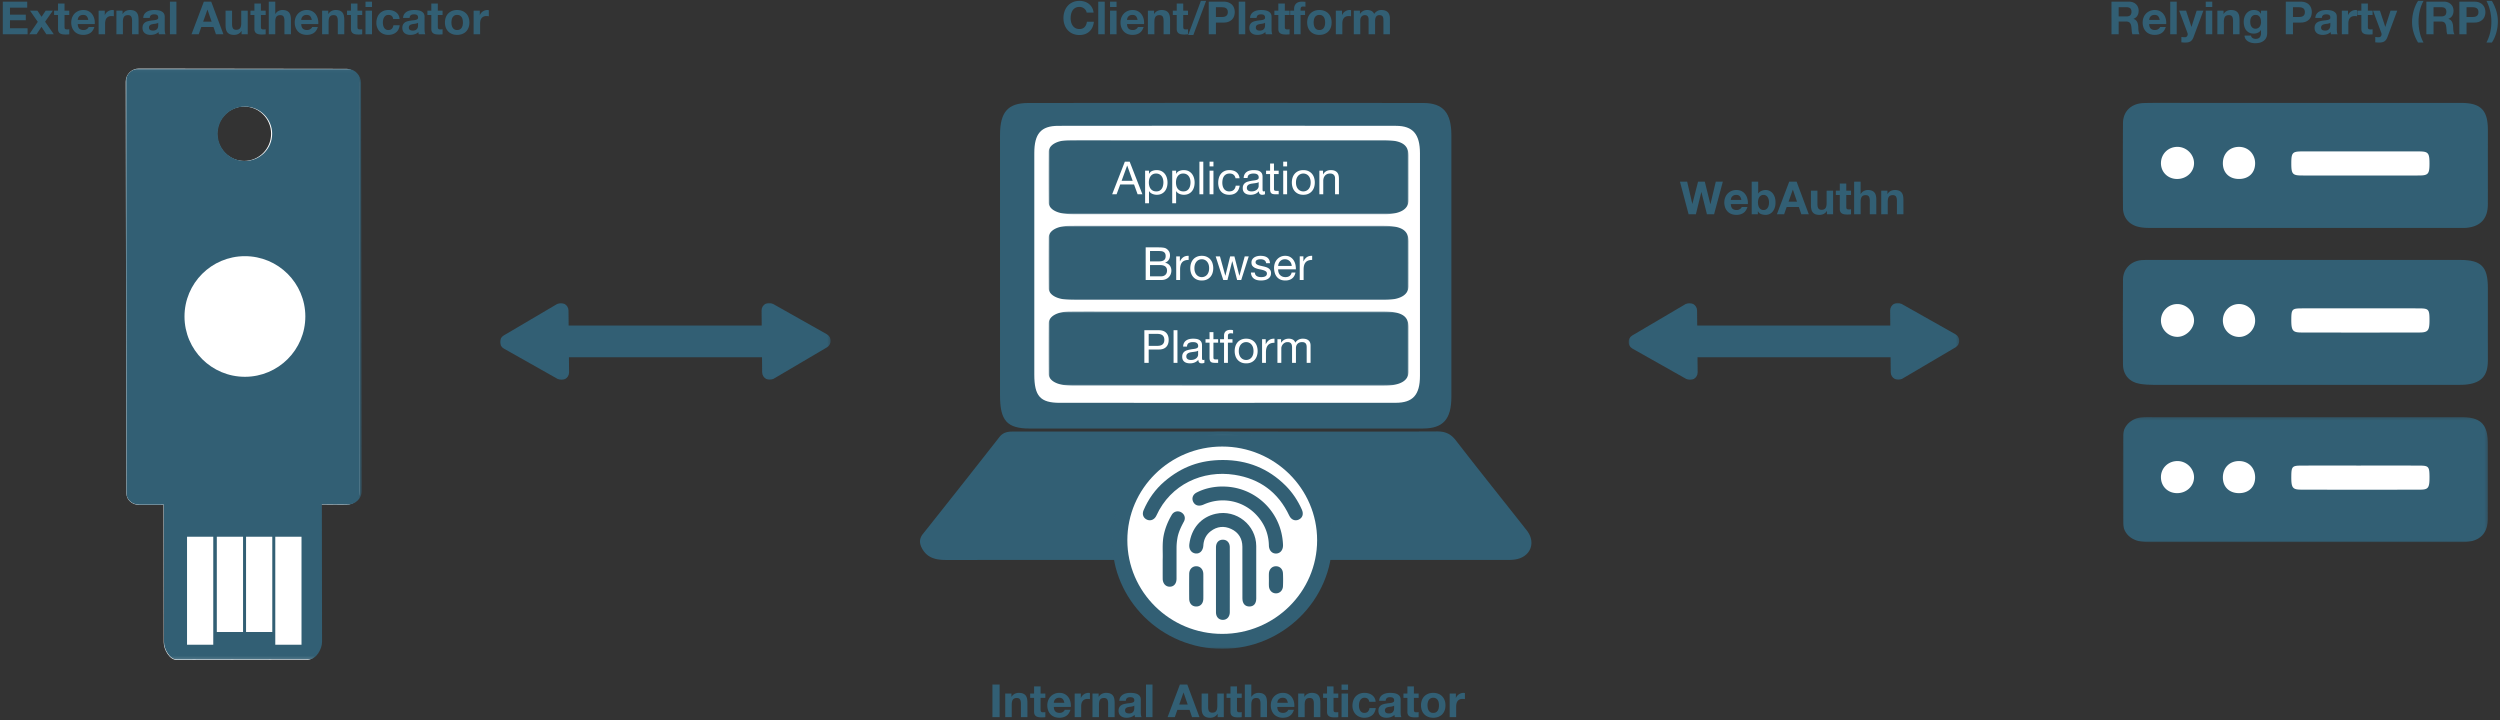 <svg xmlns="http://www.w3.org/2000/svg" xmlns:xlink="http://www.w3.org/1999/xlink" width="875" height="252" viewBox="0 0 875 252">
    <rect x="0" y="0" width="875" height="252" fill="#333333" stroke="none"/>
    <defs>
        <path id="a" d="M.256.044h77.048v76.06H.256z"/>
        <path id="c" d="M0 .026h82.6v206.856H0z"/>
        <path id="e" d="M0 0h126v26H0z"/>
        <path id="g" d="M0 0h126v26H0z"/>
        <path id="i" d="M0 0h126v26H0z"/>
        <path id="k" d="M0 0h115.73v26.988H0z"/>
        <path id="m" d="M0 0h115.73v26.988H0z"/>
        <path id="o" d="M.001.225h127.76V44H.002z"/>
    </defs>
    <g fill="none" fill-rule="evenodd">
        <path fill="#325F74" d="M428.667 149.993c-22.733.002-45.465.012-68.197-.004-8.033-.007-10.462-2.728-10.464-11.658-.007-30.365-.01-60.729.002-91.092.002-7.917 2.69-11.179 9.81-11.189 46.114-.068 92.229-.065 138.344-.001 6.968.009 9.82 3.463 9.825 11.312.016 30.509.02 61.018-.003 91.527-.006 7.846-2.884 11.078-9.95 11.09-23.122.039-46.244.014-69.367.015"/>
        <path fill="#FFF" d="M429.216 140.994c-19.424.002-38.847.01-58.27-.004-6.863-.005-8.94-2.32-8.941-9.919-.006-25.837-.008-51.672.002-77.508.002-6.736 2.299-9.512 8.382-9.52 39.401-.058 78.803-.056 118.205-.001 5.954.007 8.39 2.946 8.394 9.625.015 25.959.018 51.919-.001 77.878-.006 6.676-2.465 9.426-8.502 9.436-19.756.033-39.512.012-59.27.013"/>
        <path fill="#325F74" d="M428.97 195.978c-32.444 0-64.888-.017-97.33.022-3.533.003-6.761-.375-8.773-3.777-1.089-1.84-1.28-3.541.173-5.37a5623.299 5623.299 0 0 0 26.77-33.904c1.646-2.102 3.794-1.901 5.988-1.901h91.1c18.687 0 37.374.045 56.06-.048 2.853-.014 4.796.816 6.587 3.134 8.172 10.57 16.542 20.988 24.808 31.486 3.398 4.315 1.31 9.439-4.17 10.215-1.53.215-3.108.138-4.664.138-32.183.007-64.367.006-96.55.005"/>
        <path fill="#FFF" d="M392 188c0-19.882 16.118-36 36-36s36 16.118 36 36c0 19.883-16.118 36-36 36s-36-16.117-36-36"/>
        <g transform="translate(389 151)">
            <mask id="b" fill="#fff">
                <use xlink:href="#a"/>
            </mask>
            <path fill="#325F74" d="M38.78 5.288c-18.313 0-33.212 14.708-33.212 32.786 0 18.079 14.899 32.787 33.212 32.787 18.314 0 33.213-14.708 33.213-32.787 0-18.078-14.9-32.786-33.213-32.786m0 70.817C17.54 76.105.256 59.044.256 38.075.256 17.104 17.54.044 38.78.044c21.242 0 38.524 17.06 38.524 38.03 0 20.969-17.282 38.03-38.524 38.03" mask="url(#b)"/>
        </g>
        <g fill="#325F74">
            <path d="M428.03 161c8.485.017 15.823 2.904 21.86 8.897 2.456 2.439 4.362 5.305 5.768 8.485.675 1.527.24 2.866-1.111 3.486-1.286.59-2.62.049-3.304-1.402-3.848-8.158-10.292-12.905-19.139-14.283-11.172-1.742-22.404 3.346-27.359 14.259-.621 1.37-1.942 1.988-3.192 1.492-1.347-.535-1.927-1.873-1.301-3.336 1.671-3.912 4.087-7.325 7.323-10.089 6.054-5.172 12.538-7.503 20.455-7.509"/>
            <path d="M439.686 200.052c0 3.143.002 6.289-.001 9.432-.002 1.788-.893 2.806-2.427 2.79-1.513-.016-2.41-1.06-2.413-2.838-.006-6.025.02-12.051-.012-18.076-.016-2.843-1.324-5.01-3.889-6.215-2.502-1.175-4.993-.926-7.216.79-1.522 1.174-2.365 2.77-2.538 4.7-.009.097-.009.196-.014.294-.11 1.812-1.24 2.968-2.726 2.791-1.514-.18-2.41-1.521-2.185-3.27.72-5.582 4.134-9.494 9.277-10.63 7.187-1.587 14.113 3.94 14.142 11.292.011 2.98.002 5.96.002 8.94"/>
            <path d="M427.922 170.288c10.576-.042 19.535 7.76 20.942 18.232.1.744.17 1.498.191 2.247.05 1.735-.976 2.957-2.448 2.972-1.436.013-2.458-1.117-2.496-2.833-.092-4.109-1.56-7.654-4.349-10.651-4.725-5.076-12.104-6.534-18.478-3.67-1.582.71-2.91.407-3.591-.819-.694-1.246-.275-2.659 1.138-3.385 2.566-1.321 5.326-1.962 8.207-2.091.295-.013.59-.002.884-.002M425.591 202.887c0-3.764-.004-7.53.002-11.294.002-1.667.952-2.706 2.436-2.693 1.425.013 2.398 1.06 2.4 2.66.01 7.562.009 15.123.001 22.687-.002 1.634-1.019 2.727-2.466 2.704-1.432-.02-2.369-1.063-2.37-2.67-.007-3.799-.003-7.597-.003-11.394M406.943 195.797c.11-2.533-.245-5.55.372-8.532.523-2.528 1.503-4.869 2.806-7.076.693-1.176 2.096-1.532 3.24-.915 1.224.662 1.689 1.999 1.009 3.263-.996 1.85-1.915 3.72-2.273 5.815a20.037 20.037 0 0 0-.305 3.314c-.01 3.63 0 7.26-.006 10.89-.002 1.697-.917 2.774-2.35 2.79-1.451.016-2.48-1.128-2.49-2.806-.012-2.092-.003-4.185-.003-6.743M421.168 205.221c0 1.437.018 2.875-.004 4.31-.026 1.672-.973 2.722-2.431 2.743-1.508.021-2.503-1.034-2.515-2.754-.024-2.875-.024-5.75 0-8.622.014-1.617 1.052-2.717 2.479-2.714 1.425.005 2.441 1.107 2.467 2.726.022 1.437.004 2.874.004 4.311M444.11 202.929c0-.72-.023-1.44.005-2.158.06-1.5 1.057-2.554 2.413-2.584 1.37-.031 2.434.953 2.507 2.472.074 1.5.07 3.008.006 4.51-.064 1.5-1.156 2.536-2.496 2.506-1.354-.031-2.349-1.074-2.424-2.59-.036-.717-.007-1.436-.007-2.156h-.004z"/>
        </g>
        <path fill="#FFF" d="M86.034 132c-11.598.018-21.016-9.368-21.034-20.967C64.982 99.436 74.368 90.018 85.966 90c11.6-.018 21.016 9.37 21.034 20.966.02 11.598-9.368 21.014-20.966 21.034"/>
        <path fill="#FFF" d="M85.434 56.33c-5.226.008-9.468-4.248-9.477-9.506-.008-5.258 4.222-9.527 9.446-9.535 5.225-.009 9.468 4.247 9.477 9.505.007 5.259-4.221 9.527-9.446 9.536zm40.338-27.275c-.004-2.535-2.07-4.96-4.588-4.956L48.572 24c-2.518.004-4.577 2.083-4.572 4.616l.229 143.922c.003 2.536 2.068 4.182 4.588 4.177l8.415-.014.068 48.138c.004 2.547 2.058 6.165 4.588 6.161l45.755-.08c2.53-.003 4.577-3.628 4.573-6.172l-.067-48.14 9.111.057c2.52-.003 4.745-2.15 4.74-4.686l-.228-142.924z"/>
        <g transform="translate(44 24)">
            <mask id="d" fill="#fff">
                <use xlink:href="#c"/>
            </mask>
            <path fill="#325F74" d="M41.756 107.88c-11.678.018-21.161-9.418-21.18-21.078-.019-11.658 9.434-21.125 21.112-21.143 11.68-.019 21.161 9.418 21.18 21.075.02 11.66-9.434 21.125-21.112 21.145zm10.593 93.777h9.18V163.85h-9.18v37.807zm-10.231-4.466h9.18v-33.34h-9.18v33.34zm-10.233 0h9.18v-33.34h-9.18v33.34zm-10.424 4.466h9.18V163.85h-9.18v37.807zM41.706 13.306c5.264-.007 9.538 4.244 9.547 9.499.007 5.255-4.252 9.52-9.516 9.529-5.263.008-9.536-4.245-9.546-9.5-.007-5.254 4.252-9.52 9.515-9.528zm40.665-8.228C82.366 2.544 80.287.12 77.748.125L4.607.026C2.068.03-.004 2.108 0 4.642L.23 148.46c.005 2.534 2.085 4.179 4.622 4.174l8.477-.014.068 48.105c.005 2.545 2.074 6.16 4.622 6.156l46.09-.08c2.55-.003 4.61-3.624 4.607-6.168l-.068-48.106 9.178.057c2.539-.003 4.78-2.149 4.775-4.682L82.37 5.078z" mask="url(#d)"/>
        </g>
        <path fill="#325F74" fill-rule="nonzero" d="M.98.576h8.544v2.112H3.492v2.448h5.536v1.952H3.492v2.8h6.16V12H.98V.576zm12.24 7.072l-2.72-3.92h2.592l1.456 2.16 1.44-2.16H18.5L15.78 7.6l3.056 4.4h-2.592l-1.728-2.608L12.788 12h-2.544l2.976-4.352zm9.36-3.92h1.664v1.52H22.58v4.096c0 .384.064.64.192.768s.384.192.768.192c.128 0 .25-.005.368-.016.117-.01.23-.027.336-.048V12a5.406 5.406 0 0 1-.64.064c-.235.01-.464.016-.688.016-.352 0-.685-.024-1-.072a2.358 2.358 0 0 1-.832-.28 1.482 1.482 0 0 1-.568-.592c-.139-.256-.208-.592-.208-1.008v-4.88h-1.376v-1.52h1.376v-2.48h2.272v2.48zm8.32 3.248c-.107-.576-.296-1.013-.568-1.312-.272-.299-.685-.448-1.24-.448-.363 0-.664.061-.904.184s-.432.275-.576.456a1.67 1.67 0 0 0-.304.576 2.608 2.608 0 0 0-.104.544H30.9zm-3.696 1.44c.032.736.219 1.27.56 1.6.341.33.832.496 1.472.496.459 0 .853-.115 1.184-.344.33-.23.533-.472.608-.728h2c-.32.992-.81 1.701-1.472 2.128-.661.427-1.461.64-2.4.64-.65 0-1.237-.104-1.76-.312a3.66 3.66 0 0 1-1.328-.888 3.997 3.997 0 0 1-.84-1.376 5.037 5.037 0 0 1-.296-1.76c0-.619.101-1.195.304-1.728.203-.533.49-.995.864-1.384.373-.39.819-.696 1.336-.92a4.284 4.284 0 0 1 1.72-.336c.704 0 1.317.136 1.84.408.523.272.952.637 1.288 1.096.336.459.579.981.728 1.568.15.587.203 1.2.16 1.84h-5.968zm7.312-4.688h2.16v1.536h.032a2.83 2.83 0 0 1 1.056-1.272c.235-.155.485-.275.752-.36.267-.085.544-.128.832-.128.15 0 .315.027.496.08v2.112a4.364 4.364 0 0 0-.816-.08c-.416 0-.768.07-1.056.208-.288.139-.52.328-.696.568-.176.24-.301.52-.376.84-.075.32-.112.667-.112 1.04V12h-2.272V3.728zm6.224 0h2.16V4.88h.048c.288-.48.661-.83 1.12-1.048a3.239 3.239 0 0 1 1.408-.328c.608 0 1.107.083 1.496.248.39.165.696.395.92.688.224.293.381.65.472 1.072.09.421.136.888.136 1.4V12h-2.272V7.328c0-.683-.107-1.192-.32-1.528-.213-.336-.592-.504-1.136-.504-.619 0-1.067.184-1.344.552-.277.368-.416.973-.416 1.816V12H40.74V3.728zm9.392 2.544c.032-.533.165-.976.4-1.328.235-.352.533-.635.896-.848.363-.213.77-.365 1.224-.456.453-.09.91-.136 1.368-.136.416 0 .837.03 1.264.088.427.059.816.173 1.168.344.352.17.64.408.864.712.224.304.336.707.336 1.208v4.304c0 .373.021.73.064 1.072.043.341.117.597.224.768h-2.304a3.26 3.26 0 0 1-.16-.8 2.96 2.96 0 0 1-1.28.784c-.49.15-.992.224-1.504.224-.395 0-.763-.048-1.104-.144a2.528 2.528 0 0 1-.896-.448 2.085 2.085 0 0 1-.6-.768c-.144-.31-.216-.677-.216-1.104 0-.47.083-.856.248-1.16.165-.304.379-.547.64-.728.261-.181.56-.317.896-.408.336-.09.675-.163 1.016-.216.341-.053.677-.096 1.008-.128.33-.032.624-.08.88-.144.256-.064.459-.157.608-.28.15-.123.219-.301.208-.536 0-.245-.04-.44-.12-.584a.882.882 0 0 0-.32-.336 1.259 1.259 0 0 0-.464-.16 3.797 3.797 0 0 0-.568-.04c-.448 0-.8.096-1.056.288-.256.192-.405.512-.448.96h-2.272zm5.248 1.68a1.02 1.02 0 0 1-.36.2 3.677 3.677 0 0 1-.464.12 7.11 7.11 0 0 1-.52.08 9.552 9.552 0 0 0-.544.08c-.17.032-.339.075-.504.128a1.49 1.49 0 0 0-.432.216c-.123.09-.221.205-.296.344a1.107 1.107 0 0 0-.112.528c0 .203.037.373.112.512a.859.859 0 0 0 .304.328c.128.08.277.136.448.168.17.032.347.048.528.048.448 0 .795-.075 1.04-.224.245-.15.427-.328.544-.536.117-.208.19-.419.216-.632.027-.213.04-.384.04-.512v-.848zM59.476.576h2.272V12h-2.272V.576zm11.632 7.008h2.96l-1.44-4.192h-.032l-1.488 4.192zm.24-7.008h2.576L78.196 12h-2.608l-.864-2.544h-4.272L69.556 12h-2.528L71.348.576zM86.708 12h-2.16v-1.152H84.5c-.288.48-.661.827-1.12 1.04-.459.213-.928.32-1.408.32-.608 0-1.107-.08-1.496-.24a2.159 2.159 0 0 1-.92-.68 2.663 2.663 0 0 1-.472-1.072 6.667 6.667 0 0 1-.136-1.4V3.728h2.272V8.4c0 .683.107 1.192.32 1.528.213.336.592.504 1.136.504.619 0 1.067-.184 1.344-.552.277-.368.416-.973.416-1.816V3.728h2.272V12zm4.608-8.272h1.664v1.52h-1.664v4.096c0 .384.064.64.192.768s.384.192.768.192c.128 0 .25-.005.368-.016.117-.01.23-.027.336-.048V12a5.406 5.406 0 0 1-.64.064c-.235.01-.464.016-.688.016-.352 0-.685-.024-1-.072a2.358 2.358 0 0 1-.832-.28 1.482 1.482 0 0 1-.568-.592c-.139-.256-.208-.592-.208-1.008v-4.88h-1.376v-1.52h1.376v-2.48h2.272v2.48zM94.068.576h2.272V4.88h.048c.288-.48.656-.83 1.104-1.048.448-.219.885-.328 1.312-.328.608 0 1.107.083 1.496.248.39.165.696.395.92.688.224.293.381.65.472 1.072.09.421.136.888.136 1.4V12h-2.272V7.328c0-.683-.107-1.192-.32-1.528-.213-.336-.592-.504-1.136-.504-.619 0-1.067.184-1.344.552-.277.368-.416.973-.416 1.816V12h-2.272V.576zm15.056 6.4c-.107-.576-.296-1.013-.568-1.312-.272-.299-.685-.448-1.24-.448-.363 0-.664.061-.904.184s-.432.275-.576.456a1.67 1.67 0 0 0-.304.576 2.608 2.608 0 0 0-.104.544h3.696zm-3.696 1.44c.032.736.219 1.27.56 1.6.341.33.832.496 1.472.496.459 0 .853-.115 1.184-.344.33-.23.533-.472.608-.728h2c-.32.992-.81 1.701-1.472 2.128-.661.427-1.461.64-2.4.64-.65 0-1.237-.104-1.76-.312a3.66 3.66 0 0 1-1.328-.888 3.997 3.997 0 0 1-.84-1.376 5.037 5.037 0 0 1-.296-1.76c0-.619.101-1.195.304-1.728.203-.533.49-.995.864-1.384.373-.39.819-.696 1.336-.92a4.284 4.284 0 0 1 1.72-.336c.704 0 1.317.136 1.84.408.523.272.952.637 1.288 1.096.336.459.579.981.728 1.568.15.587.203 1.2.16 1.84h-5.968zm7.312-4.688h2.16V4.88h.048c.288-.48.661-.83 1.12-1.048a3.239 3.239 0 0 1 1.408-.328c.608 0 1.107.083 1.496.248.39.165.696.395.92.688.224.293.381.65.472 1.072.09.421.136.888.136 1.4V12h-2.272V7.328c0-.683-.107-1.192-.32-1.528-.213-.336-.592-.504-1.136-.504-.619 0-1.067.184-1.344.552-.277.368-.416.973-.416 1.816V12h-2.272V3.728zm12.368 0h1.664v1.52h-1.664v4.096c0 .384.064.64.192.768s.384.192.768.192c.128 0 .25-.005.368-.016.117-.01.23-.027.336-.048V12a5.406 5.406 0 0 1-.64.064c-.235.01-.464.016-.688.016-.352 0-.685-.024-1-.072a2.358 2.358 0 0 1-.832-.28 1.482 1.482 0 0 1-.568-.592c-.139-.256-.208-.592-.208-1.008v-4.88h-1.376v-1.52h1.376v-2.48h2.272v2.48zm5.088-1.28h-2.272V.576h2.272v1.872zm-2.272 1.28h2.272V12h-2.272V3.728zm9.696 2.912c-.15-.95-.71-1.424-1.68-1.424-.363 0-.667.083-.912.248a1.97 1.97 0 0 0-.6.64c-.155.261-.264.55-.328.864a4.494 4.494 0 0 0 0 1.848c.064.31.168.59.312.84s.339.456.584.616c.245.16.544.24.896.24.544 0 .963-.152 1.256-.456.293-.304.477-.712.552-1.224h2.192c-.15 1.099-.576 1.936-1.28 2.512-.704.576-1.605.864-2.704.864a4.527 4.527 0 0 1-1.704-.312 3.778 3.778 0 0 1-1.32-.872 3.971 3.971 0 0 1-.848-1.336 4.633 4.633 0 0 1-.304-1.704c0-.64.093-1.235.28-1.784.187-.55.461-1.024.824-1.424.363-.4.805-.712 1.328-.936.523-.224 1.12-.336 1.792-.336.49 0 .963.064 1.416.192a3.78 3.78 0 0 1 1.216.584c.357.261.648.587.872.976.224.39.352.85.384 1.384h-2.224zm3.456-.368c.032-.533.165-.976.4-1.328.235-.352.533-.635.896-.848.363-.213.77-.365 1.224-.456.453-.09.91-.136 1.368-.136.416 0 .837.03 1.264.088.427.059.816.173 1.168.344.352.17.64.408.864.712.224.304.336.707.336 1.208v4.304c0 .373.021.73.064 1.072.043.341.117.597.224.768h-2.304a3.26 3.26 0 0 1-.16-.8 2.96 2.96 0 0 1-1.28.784c-.49.15-.992.224-1.504.224-.395 0-.763-.048-1.104-.144a2.528 2.528 0 0 1-.896-.448 2.085 2.085 0 0 1-.6-.768c-.144-.31-.216-.677-.216-1.104 0-.47.083-.856.248-1.16.165-.304.379-.547.64-.728.261-.181.56-.317.896-.408.336-.09.675-.163 1.016-.216.341-.053.677-.096 1.008-.128.33-.032.624-.08.88-.144.256-.064.459-.157.608-.28.15-.123.219-.301.208-.536 0-.245-.04-.44-.12-.584a.882.882 0 0 0-.32-.336 1.259 1.259 0 0 0-.464-.16 3.797 3.797 0 0 0-.568-.04c-.448 0-.8.096-1.056.288-.256.192-.405.512-.448.96h-2.272zm5.248 1.68a1.02 1.02 0 0 1-.36.2 3.677 3.677 0 0 1-.464.12 7.11 7.11 0 0 1-.52.08 9.552 9.552 0 0 0-.544.08c-.17.032-.339.075-.504.128a1.49 1.49 0 0 0-.432.216c-.123.09-.221.205-.296.344a1.107 1.107 0 0 0-.112.528c0 .203.037.373.112.512a.859.859 0 0 0 .304.328c.128.08.277.136.448.168.17.032.347.048.528.048.448 0 .795-.075 1.04-.224.245-.15.427-.328.544-.536.117-.208.19-.419.216-.632.027-.213.04-.384.04-.512v-.848zm6.912-4.224h1.664v1.52h-1.664v4.096c0 .384.064.64.192.768s.384.192.768.192c.128 0 .25-.005.368-.016.117-.01.23-.027.336-.048V12a5.406 5.406 0 0 1-.64.064c-.235.01-.464.016-.688.016-.352 0-.685-.024-1-.072a2.358 2.358 0 0 1-.832-.28 1.482 1.482 0 0 1-.568-.592c-.139-.256-.208-.592-.208-1.008v-4.88h-1.376v-1.52h1.376v-2.48h2.272v2.48zm4.768 4.144c0 .33.032.653.096.968.064.315.173.597.328.848.155.25.36.45.616.6.256.15.576.224.96.224s.707-.075.968-.224c.261-.15.47-.35.624-.6.155-.25.264-.533.328-.848a4.964 4.964 0 0 0 0-1.944 2.49 2.49 0 0 0-.328-.848 1.82 1.82 0 0 0-.624-.6c-.261-.155-.584-.232-.968-.232s-.704.077-.96.232a1.842 1.842 0 0 0-.616.6 2.49 2.49 0 0 0-.328.848c-.064.32-.096.645-.096.976zm-2.272 0c0-.661.101-1.261.304-1.8.203-.539.49-.997.864-1.376a3.872 3.872 0 0 1 1.344-.88c.523-.208 1.11-.312 1.76-.312.65 0 1.24.104 1.768.312.528.208.979.501 1.352.88.373.379.661.837.864 1.376.203.539.304 1.139.304 1.8s-.101 1.259-.304 1.792c-.203.533-.49.99-.864 1.368-.373.379-.824.67-1.352.872a4.9 4.9 0 0 1-1.768.304c-.65 0-1.237-.101-1.76-.304a3.78 3.78 0 0 1-1.344-.872 3.887 3.887 0 0 1-.864-1.368c-.203-.533-.304-1.13-.304-1.792zm10.032-4.144h2.16v1.536h.032a2.83 2.83 0 0 1 1.056-1.272c.235-.155.485-.275.752-.36.267-.085.544-.128.832-.128.15 0 .315.027.496.08v2.112a4.364 4.364 0 0 0-.816-.08c-.416 0-.768.07-1.056.208-.288.139-.52.328-.696.568-.176.24-.301.52-.376.84-.075.32-.112.667-.112 1.04V12h-2.272V3.728zM380.324 4.416a2.051 2.051 0 0 0-.288-.792c-.15-.24-.336-.45-.56-.632a2.611 2.611 0 0 0-1.648-.576c-.565 0-1.045.11-1.44.328a2.719 2.719 0 0 0-.96.88 3.856 3.856 0 0 0-.536 1.256c-.112.47-.168.955-.168 1.456 0 .48.056.947.168 1.4.112.453.29.861.536 1.224.245.363.565.653.96.872.395.219.875.328 1.44.328.768 0 1.368-.235 1.8-.704.432-.47.696-1.088.792-1.856h2.432a5.808 5.808 0 0 1-.496 1.936 4.637 4.637 0 0 1-1.056 1.472c-.437.405-.95.715-1.536.928a5.628 5.628 0 0 1-1.936.32c-.875 0-1.661-.152-2.36-.456a5.057 5.057 0 0 1-1.768-1.256 5.56 5.56 0 0 1-1.104-1.88 6.9 6.9 0 0 1-.384-2.328c0-.853.128-1.645.384-2.376a5.707 5.707 0 0 1 1.104-1.912c.48-.544 1.07-.97 1.768-1.28.699-.31 1.485-.464 2.36-.464.63 0 1.224.09 1.784.272a4.83 4.83 0 0 1 1.504.792 4.28 4.28 0 0 1 1.096 1.288c.288.512.47 1.099.544 1.76h-2.432zm4.064-3.84h2.272V12h-2.272V.576zm6.4 1.872h-2.272V.576h2.272v1.872zm-2.272 1.28h2.272V12h-2.272V3.728zm9.632 3.248c-.107-.576-.296-1.013-.568-1.312-.272-.299-.685-.448-1.24-.448-.363 0-.664.061-.904.184s-.432.275-.576.456a1.67 1.67 0 0 0-.304.576 2.608 2.608 0 0 0-.104.544h3.696zm-3.696 1.44c.032.736.219 1.27.56 1.6.341.33.832.496 1.472.496.459 0 .853-.115 1.184-.344.33-.23.533-.472.608-.728h2c-.32.992-.81 1.701-1.472 2.128-.661.427-1.461.64-2.4.64-.65 0-1.237-.104-1.76-.312a3.66 3.66 0 0 1-1.328-.888 3.997 3.997 0 0 1-.84-1.376 5.037 5.037 0 0 1-.296-1.76c0-.619.101-1.195.304-1.728.203-.533.49-.995.864-1.384.373-.39.819-.696 1.336-.92a4.284 4.284 0 0 1 1.72-.336c.704 0 1.317.136 1.84.408.523.272.952.637 1.288 1.096.336.459.579.981.728 1.568.15.587.203 1.2.16 1.84h-5.968zm7.312-4.688h2.16V4.88h.048c.288-.48.661-.83 1.12-1.048a3.239 3.239 0 0 1 1.408-.328c.608 0 1.107.083 1.496.248.39.165.696.395.92.688.224.293.381.65.472 1.072.09.421.136.888.136 1.4V12h-2.272V7.328c0-.683-.107-1.192-.32-1.528-.213-.336-.592-.504-1.136-.504-.619 0-1.067.184-1.344.552-.277.368-.416.973-.416 1.816V12h-2.272V3.728zm12.368 0h1.664v1.52h-1.664v4.096c0 .384.064.64.192.768s.384.192.768.192c.128 0 .25-.005.368-.016.117-.01.23-.027.336-.048V12a5.406 5.406 0 0 1-.64.064c-.235.01-.464.016-.688.016-.352 0-.685-.024-1-.072a2.358 2.358 0 0 1-.832-.28 1.482 1.482 0 0 1-.568-.592c-.139-.256-.208-.592-.208-1.008v-4.88h-1.376v-1.52h1.376v-2.48h2.272v2.48zm6.176-3.424h1.824l-4.464 11.952h-1.808L420.308.304zm5.264 5.648h1.952c.288 0 .565-.021.832-.064s.501-.125.704-.248c.203-.123.365-.296.488-.52.123-.224.184-.517.184-.88s-.061-.656-.184-.88a1.351 1.351 0 0 0-.488-.52 1.936 1.936 0 0 0-.704-.248 5.26 5.26 0 0 0-.832-.064h-1.952v3.424zM423.06.576h5.152c.715 0 1.323.104 1.824.312.501.208.91.483 1.224.824.315.341.544.73.688 1.168a4.345 4.345 0 0 1 0 2.712 3.155 3.155 0 0 1-.688 1.176c-.315.341-.723.616-1.224.824-.501.208-1.11.312-1.824.312h-2.64V12h-2.512V.576zm10.496 0h2.272V12h-2.272V.576zm3.968 5.696c.032-.533.165-.976.4-1.328.235-.352.533-.635.896-.848.363-.213.77-.365 1.224-.456.453-.09.91-.136 1.368-.136.416 0 .837.03 1.264.088.427.059.816.173 1.168.344.352.17.64.408.864.712.224.304.336.707.336 1.208v4.304c0 .373.021.73.064 1.072.043.341.117.597.224.768h-2.304a3.26 3.26 0 0 1-.16-.8 2.96 2.96 0 0 1-1.28.784c-.49.15-.992.224-1.504.224-.395 0-.763-.048-1.104-.144a2.528 2.528 0 0 1-.896-.448 2.085 2.085 0 0 1-.6-.768c-.144-.31-.216-.677-.216-1.104 0-.47.083-.856.248-1.16.165-.304.379-.547.64-.728.261-.181.56-.317.896-.408.336-.09.675-.163 1.016-.216.341-.053.677-.096 1.008-.128.33-.032.624-.08.88-.144.256-.064.459-.157.608-.28.15-.123.219-.301.208-.536 0-.245-.04-.44-.12-.584a.882.882 0 0 0-.32-.336 1.259 1.259 0 0 0-.464-.16 3.797 3.797 0 0 0-.568-.04c-.448 0-.8.096-1.056.288-.256.192-.405.512-.448.96h-2.272zm5.248 1.68a1.02 1.02 0 0 1-.36.2 3.677 3.677 0 0 1-.464.12 7.11 7.11 0 0 1-.52.08 9.552 9.552 0 0 0-.544.08c-.17.032-.339.075-.504.128a1.49 1.49 0 0 0-.432.216c-.123.09-.221.205-.296.344a1.107 1.107 0 0 0-.112.528c0 .203.037.373.112.512a.859.859 0 0 0 .304.328c.128.08.277.136.448.168.17.032.347.048.528.048.448 0 .795-.075 1.04-.224.245-.15.427-.328.544-.536.117-.208.19-.419.216-.632.027-.213.04-.384.04-.512v-.848zm6.912-4.224h1.664v1.52h-1.664v4.096c0 .384.064.64.192.768s.384.192.768.192c.128 0 .25-.005.368-.016.117-.01.23-.027.336-.048V12a5.406 5.406 0 0 1-.64.064c-.235.01-.464.016-.688.016-.352 0-.685-.024-1-.072a2.358 2.358 0 0 1-.832-.28 1.482 1.482 0 0 1-.568-.592c-.139-.256-.208-.592-.208-1.008v-4.88h-1.376v-1.52h1.376v-2.48h2.272v2.48zm3.248 1.52h-1.36v-1.52h1.36v-.64c0-.736.23-1.339.688-1.808.459-.47 1.152-.704 2.08-.704.203 0 .405.008.608.024.203.016.4.03.592.04v1.696a6.982 6.982 0 0 0-.832-.048c-.31 0-.53.072-.664.216-.133.144-.2.387-.2.728v.496h1.568v1.52h-1.568V12h-2.272V5.248zm6.848 2.624c0 .33.032.653.096.968.064.315.173.597.328.848.155.25.36.45.616.6.256.15.576.224.96.224s.707-.075.968-.224c.261-.15.47-.35.624-.6.155-.25.264-.533.328-.848a4.964 4.964 0 0 0 0-1.944 2.49 2.49 0 0 0-.328-.848 1.82 1.82 0 0 0-.624-.6c-.261-.155-.584-.232-.968-.232s-.704.077-.96.232a1.842 1.842 0 0 0-.616.6 2.49 2.49 0 0 0-.328.848c-.064.32-.096.645-.096.976zm-2.272 0c0-.661.101-1.261.304-1.8.203-.539.49-.997.864-1.376a3.872 3.872 0 0 1 1.344-.88c.523-.208 1.11-.312 1.76-.312.65 0 1.24.104 1.768.312.528.208.979.501 1.352.88.373.379.661.837.864 1.376.203.539.304 1.139.304 1.8s-.101 1.259-.304 1.792c-.203.533-.49.99-.864 1.368-.373.379-.824.67-1.352.872a4.9 4.9 0 0 1-1.768.304c-.65 0-1.237-.101-1.76-.304a3.78 3.78 0 0 1-1.344-.872 3.887 3.887 0 0 1-.864-1.368c-.203-.533-.304-1.13-.304-1.792zm10.032-4.144h2.16v1.536h.032a2.83 2.83 0 0 1 1.056-1.272c.235-.155.485-.275.752-.36.267-.085.544-.128.832-.128.15 0 .315.027.496.08v2.112a4.364 4.364 0 0 0-.816-.08c-.416 0-.768.07-1.056.208-.288.139-.52.328-.696.568-.176.24-.301.52-.376.84-.075.32-.112.667-.112 1.04V12h-2.272V3.728zm6.288 0h2.144v1.12h.032a3.235 3.235 0 0 1 1.08-.992c.421-.235.904-.352 1.448-.352.523 0 1 .101 1.432.304.432.203.76.56.984 1.072a3.521 3.521 0 0 1 1-.96c.421-.277.92-.416 1.496-.416.437 0 .843.053 1.216.16.373.107.693.277.96.512s.475.541.624.92c.15.379.224.835.224 1.368V12h-2.272V7.312c0-.277-.01-.539-.032-.784a1.664 1.664 0 0 0-.176-.64 1.066 1.066 0 0 0-.424-.432c-.187-.107-.44-.16-.76-.16s-.579.061-.776.184a1.333 1.333 0 0 0-.464.48 1.922 1.922 0 0 0-.224.672c-.037.25-.056.504-.056.76V12h-2.272V7.36c0-.245-.005-.488-.016-.728a2.043 2.043 0 0 0-.136-.664 1.021 1.021 0 0 0-.4-.488c-.187-.123-.461-.184-.824-.184-.107 0-.248.024-.424.072a1.407 1.407 0 0 0-.512.272 1.589 1.589 0 0 0-.424.576c-.117.25-.176.579-.176.984V12h-2.272V3.728zM741.532 5.744h2.752c.576 0 1.008-.128 1.296-.384.288-.256.432-.672.432-1.248 0-.555-.144-.957-.432-1.208-.288-.25-.72-.376-1.296-.376h-2.752v3.216zM739.02.576h6.16c.512 0 .973.083 1.384.248.41.165.763.392 1.056.68.293.288.517.621.672 1 .155.379.232.787.232 1.224 0 .672-.141 1.253-.424 1.744-.283.49-.744.864-1.384 1.12v.032c.31.085.565.216.768.392.203.176.368.384.496.624s.221.504.28.792c.059.288.099.576.12.864.01.181.021.395.032.64.01.245.03.496.056.752.027.256.07.499.128.728.059.23.147.424.264.584h-2.512c-.139-.363-.224-.795-.256-1.296s-.08-.981-.144-1.44c-.085-.597-.267-1.035-.544-1.312-.277-.277-.73-.416-1.36-.416h-2.512V12h-2.512V.576zm16.88 6.4c-.107-.576-.296-1.013-.568-1.312-.272-.299-.685-.448-1.24-.448-.363 0-.664.061-.904.184s-.432.275-.576.456a1.67 1.67 0 0 0-.304.576 2.608 2.608 0 0 0-.104.544h3.696zm-3.696 1.44c.032.736.219 1.27.56 1.6.341.33.832.496 1.472.496.459 0 .853-.115 1.184-.344.33-.23.533-.472.608-.728h2c-.32.992-.81 1.701-1.472 2.128-.661.427-1.461.64-2.4.64-.65 0-1.237-.104-1.76-.312a3.66 3.66 0 0 1-1.328-.888 3.997 3.997 0 0 1-.84-1.376 5.037 5.037 0 0 1-.296-1.76c0-.619.101-1.195.304-1.728.203-.533.49-.995.864-1.384.373-.39.819-.696 1.336-.92a4.284 4.284 0 0 1 1.72-.336c.704 0 1.317.136 1.84.408.523.272.952.637 1.288 1.096.336.459.579.981.728 1.568.15.587.203 1.2.16 1.84h-5.968zm7.376-7.84h2.272V12h-2.272V.576zm8.144 12.448c-.245.672-.587 1.152-1.024 1.44-.437.288-1.045.432-1.824.432-.235 0-.467-.008-.696-.024-.23-.016-.461-.035-.696-.056v-1.872l.656.064c.224.021.448.027.672.016.299-.032.52-.15.664-.352.144-.203.216-.427.216-.672 0-.181-.032-.352-.096-.512l-2.896-7.76h2.416l1.872 5.664h.032l1.808-5.664h2.352l-3.456 9.296zm6.56-10.576h-2.272V.576h2.272v1.872zm-2.272 1.28h2.272V12h-2.272V3.728zm4.064 0h2.16V4.88h.048c.288-.48.661-.83 1.12-1.048a3.239 3.239 0 0 1 1.408-.328c.608 0 1.107.083 1.496.248.39.165.696.395.92.688.224.293.381.65.472 1.072.09.421.136.888.136 1.4V12h-2.272V7.328c0-.683-.107-1.192-.32-1.528-.213-.336-.592-.504-1.136-.504-.619 0-1.067.184-1.344.552-.277.368-.416.973-.416 1.816V12h-2.272V3.728zm13.344 6.32c.32 0 .603-.064.848-.192s.448-.299.608-.512c.16-.213.28-.456.36-.728.08-.272.12-.557.12-.856 0-.341-.032-.664-.096-.968a2.418 2.418 0 0 0-.32-.808 1.656 1.656 0 0 0-.592-.56c-.245-.139-.555-.208-.928-.208-.32 0-.595.064-.824.192-.23.128-.421.301-.576.52-.155.219-.267.47-.336.752-.07.283-.104.579-.104.888 0 .299.03.595.088.888a2.4 2.4 0 0 0 .304.792c.144.235.333.427.568.576.235.15.528.224.88.224zm4.096 1.424c0 .33-.045.71-.136 1.136-.09.427-.285.824-.584 1.192s-.73.68-1.296.936c-.565.256-1.323.384-2.272.384-.405 0-.819-.05-1.24-.152a3.94 3.94 0 0 1-1.152-.472 2.831 2.831 0 0 1-.864-.824c-.23-.336-.36-.739-.392-1.208h2.256c.107.427.315.723.624.888.31.165.667.248 1.072.248.64 0 1.107-.192 1.4-.576.293-.384.435-.87.424-1.456V10.48h-.032a2.25 2.25 0 0 1-1.048.968c-.453.208-.93.312-1.432.312-.619 0-1.152-.11-1.6-.328a3.036 3.036 0 0 1-1.104-.896 3.738 3.738 0 0 1-.632-1.328 6.295 6.295 0 0 1-.2-1.608c0-.533.077-1.048.232-1.544.155-.496.381-.933.68-1.312.299-.379.67-.68 1.112-.904.443-.224.952-.336 1.528-.336.544 0 1.021.101 1.432.304.41.203.755.544 1.032 1.024h.032V3.728h2.16v7.744zm9.024-5.52h1.952c.288 0 .565-.021.832-.064s.501-.125.704-.248c.203-.123.365-.296.488-.52.123-.224.184-.517.184-.88s-.061-.656-.184-.88a1.351 1.351 0 0 0-.488-.52 1.936 1.936 0 0 0-.704-.248 5.26 5.26 0 0 0-.832-.064h-1.952v3.424zM800.028.576h5.152c.715 0 1.323.104 1.824.312.501.208.91.483 1.224.824.315.341.544.73.688 1.168a4.345 4.345 0 0 1 0 2.712 3.155 3.155 0 0 1-.688 1.176c-.315.341-.723.616-1.224.824-.501.208-1.11.312-1.824.312h-2.64V12h-2.512V.576zm10.336 5.696c.032-.533.165-.976.4-1.328.235-.352.533-.635.896-.848.363-.213.77-.365 1.224-.456.453-.09.91-.136 1.368-.136.416 0 .837.03 1.264.088.427.059.816.173 1.168.344.352.17.64.408.864.712.224.304.336.707.336 1.208v4.304c0 .373.021.73.064 1.072.043.341.117.597.224.768h-2.304a3.26 3.26 0 0 1-.16-.8 2.96 2.96 0 0 1-1.28.784c-.49.15-.992.224-1.504.224-.395 0-.763-.048-1.104-.144a2.528 2.528 0 0 1-.896-.448 2.085 2.085 0 0 1-.6-.768c-.144-.31-.216-.677-.216-1.104 0-.47.083-.856.248-1.16.165-.304.379-.547.64-.728.261-.181.56-.317.896-.408.336-.09.675-.163 1.016-.216.341-.053.677-.096 1.008-.128.33-.032.624-.08.88-.144.256-.064.459-.157.608-.28.15-.123.219-.301.208-.536 0-.245-.04-.44-.12-.584a.882.882 0 0 0-.32-.336 1.259 1.259 0 0 0-.464-.16 3.797 3.797 0 0 0-.568-.04c-.448 0-.8.096-1.056.288-.256.192-.405.512-.448.96h-2.272zm5.248 1.68a1.02 1.02 0 0 1-.36.2 3.677 3.677 0 0 1-.464.12 7.11 7.11 0 0 1-.52.08 9.552 9.552 0 0 0-.544.08c-.17.032-.339.075-.504.128a1.49 1.49 0 0 0-.432.216c-.123.09-.221.205-.296.344a1.107 1.107 0 0 0-.112.528c0 .203.037.373.112.512a.859.859 0 0 0 .304.328c.128.08.277.136.448.168.17.032.347.048.528.048.448 0 .795-.075 1.04-.224.245-.15.427-.328.544-.536.117-.208.19-.419.216-.632.027-.213.04-.384.04-.512v-.848zm4.032-4.224h2.16v1.536h.032a2.83 2.83 0 0 1 1.056-1.272c.235-.155.485-.275.752-.36.267-.085.544-.128.832-.128.15 0 .315.027.496.08v2.112a4.364 4.364 0 0 0-.816-.08c-.416 0-.768.07-1.056.208-.288.139-.52.328-.696.568-.176.24-.301.52-.376.84-.075.32-.112.667-.112 1.04V12h-2.272V3.728zm9.104 0h1.664v1.52h-1.664v4.096c0 .384.064.64.192.768s.384.192.768.192c.128 0 .25-.005.368-.016.117-.01.23-.027.336-.048V12a5.406 5.406 0 0 1-.64.064c-.235.01-.464.016-.688.016-.352 0-.685-.024-1-.072a2.358 2.358 0 0 1-.832-.28 1.482 1.482 0 0 1-.568-.592c-.139-.256-.208-.592-.208-1.008v-4.88H825.1v-1.52h1.376v-2.48h2.272v2.48zm6.832 9.296c-.245.672-.587 1.152-1.024 1.44-.437.288-1.045.432-1.824.432-.235 0-.467-.008-.696-.024-.23-.016-.461-.035-.696-.056v-1.872l.656.064c.224.021.448.027.672.016.299-.032.52-.15.664-.352.144-.203.216-.427.216-.672 0-.181-.032-.352-.096-.512l-2.896-7.76h2.416l1.872 5.664h.032l1.808-5.664h2.352l-3.456 9.296zM848.236.304a13.938 13.938 0 0 0-1.328 3.528 16.747 16.747 0 0 0-.416 3.72c0 1.28.136 2.533.408 3.76a14.472 14.472 0 0 0 1.32 3.584h-1.888a14.903 14.903 0 0 1-1.56-3.472 12.748 12.748 0 0 1-.552-3.712c0-.597.045-1.224.136-1.88.09-.656.224-1.31.4-1.96.176-.65.395-1.28.656-1.888a9.755 9.755 0 0 1 .92-1.68h1.904zm3.504 5.44h2.752c.576 0 1.008-.128 1.296-.384.288-.256.432-.672.432-1.248 0-.555-.144-.957-.432-1.208-.288-.25-.72-.376-1.296-.376h-2.752v3.216zM849.228.576h6.16c.512 0 .973.083 1.384.248.41.165.763.392 1.056.68.293.288.517.621.672 1 .155.379.232.787.232 1.224 0 .672-.141 1.253-.424 1.744-.283.49-.744.864-1.384 1.12v.032c.31.085.565.216.768.392.203.176.368.384.496.624s.221.504.28.792c.059.288.099.576.12.864.01.181.021.395.032.64.01.245.03.496.056.752.027.256.07.499.128.728.059.23.147.424.264.584h-2.512c-.139-.363-.224-.795-.256-1.296s-.08-.981-.144-1.44c-.085-.597-.267-1.035-.544-1.312-.277-.277-.73-.416-1.36-.416h-2.512V12h-2.512V.576zm14.064 5.376h1.952c.288 0 .565-.021.832-.064s.501-.125.704-.248c.203-.123.365-.296.488-.52.123-.224.184-.517.184-.88s-.061-.656-.184-.88a1.351 1.351 0 0 0-.488-.52 1.936 1.936 0 0 0-.704-.248 5.26 5.26 0 0 0-.832-.064h-1.952v3.424zM860.78.576h5.152c.715 0 1.323.104 1.824.312.501.208.91.483 1.224.824.315.341.544.73.688 1.168a4.345 4.345 0 0 1 0 2.712 3.155 3.155 0 0 1-.688 1.176c-.315.341-.723.616-1.224.824-.501.208-1.11.312-1.824.312h-2.64V12h-2.512V.576zm9.472 14.32a15.012 15.012 0 0 0 1.304-3.512c.283-1.21.424-2.445.424-3.704 0-1.28-.139-2.539-.416-3.776a15.485 15.485 0 0 0-1.296-3.6h1.872a14.82 14.82 0 0 1 1.56 3.488c.368 1.227.552 2.47.552 3.728 0 .597-.043 1.224-.128 1.88a14.538 14.538 0 0 1-.392 1.952 13.55 13.55 0 0 1-.664 1.88 9.587 9.587 0 0 1-.928 1.664h-1.888zM599.924 75h-2.496l-1.936-7.776h-.032L593.556 75h-2.544l-3.024-11.424h2.512l1.808 7.776h.032l1.984-7.776h2.352l1.952 7.872h.032l1.872-7.872h2.464L599.924 75zm9.552-5.024c-.107-.576-.296-1.013-.568-1.312-.272-.299-.685-.448-1.24-.448-.363 0-.664.061-.904.184s-.432.275-.576.456a1.67 1.67 0 0 0-.304.576 2.608 2.608 0 0 0-.104.544h3.696zm-3.696 1.44c.032.736.219 1.27.56 1.6.341.33.832.496 1.472.496.459 0 .853-.115 1.184-.344.33-.23.533-.472.608-.728h2c-.32.992-.81 1.701-1.472 2.128-.661.427-1.461.64-2.4.64-.65 0-1.237-.104-1.76-.312a3.66 3.66 0 0 1-1.328-.888 3.997 3.997 0 0 1-.84-1.376 5.037 5.037 0 0 1-.296-1.76c0-.619.101-1.195.304-1.728.203-.533.49-.995.864-1.384.373-.39.819-.696 1.336-.92a4.284 4.284 0 0 1 1.72-.336c.704 0 1.317.136 1.84.408.523.272.952.637 1.288 1.096.336.459.579.981.728 1.568.15.587.203 1.2.16 1.84h-5.968zm13.376-.544c0-.352-.037-.688-.112-1.008a2.633 2.633 0 0 0-.352-.848c-.16-.245-.36-.44-.6-.584-.24-.144-.53-.216-.872-.216-.33 0-.619.072-.864.216a1.817 1.817 0 0 0-.608.584c-.16.245-.277.528-.352.848-.075.32-.112.656-.112 1.008 0 .341.037.672.112.992.075.32.192.603.352.848.16.245.363.44.608.584.245.144.533.216.864.216.341 0 .632-.072.872-.216.24-.144.44-.339.6-.584.16-.245.277-.528.352-.848.075-.32.112-.65.112-.992zm-6.064-7.296h2.272v4.16h.032a2.424 2.424 0 0 1 1.128-.936 3.819 3.819 0 0 1 1.48-.296 3.15 3.15 0 0 1 2.328 1.04c.325.352.59.803.792 1.352.203.55.304 1.203.304 1.96 0 .757-.101 1.41-.304 1.96-.203.55-.467 1-.792 1.352a3.154 3.154 0 0 1-2.328 1.04c-.608 0-1.152-.096-1.632-.288a2.071 2.071 0 0 1-1.088-.976h-.032V75h-2.16V63.576zm12.896 7.008h2.96l-1.44-4.192h-.032l-1.488 4.192zm.24-7.008h2.576L633.076 75h-2.608l-.864-2.544h-4.272L624.436 75h-2.528l4.32-11.424zM641.588 75h-2.16v-1.152h-.048c-.288.48-.661.827-1.12 1.04-.459.213-.928.32-1.408.32-.608 0-1.107-.08-1.496-.24a2.159 2.159 0 0 1-.92-.68 2.663 2.663 0 0 1-.472-1.072 6.667 6.667 0 0 1-.136-1.4v-5.088h2.272V71.4c0 .683.107 1.192.32 1.528.213.336.592.504 1.136.504.619 0 1.067-.184 1.344-.552.277-.368.416-.973.416-1.816v-4.336h2.272V75zm4.608-8.272h1.664v1.52h-1.664v4.096c0 .384.064.64.192.768s.384.192.768.192c.128 0 .25-.005.368-.016.117-.01.23-.027.336-.048V75a5.406 5.406 0 0 1-.64.064c-.235.01-.464.016-.688.016-.352 0-.685-.024-1-.072a2.358 2.358 0 0 1-.832-.28 1.482 1.482 0 0 1-.568-.592c-.139-.256-.208-.592-.208-1.008v-4.88h-1.376v-1.52h1.376v-2.48h2.272v2.48zm2.752-3.152h2.272v4.304h.048c.288-.48.656-.83 1.104-1.048.448-.219.885-.328 1.312-.328.608 0 1.107.083 1.496.248.39.165.696.395.92.688.224.293.381.65.472 1.072.09.421.136.888.136 1.4V75h-2.272v-4.672c0-.683-.107-1.192-.32-1.528-.213-.336-.592-.504-1.136-.504-.619 0-1.067.184-1.344.552-.277.368-.416.973-.416 1.816V75h-2.272V63.576zm9.488 3.152h2.16v1.152h.048c.288-.48.661-.83 1.12-1.048a3.239 3.239 0 0 1 1.408-.328c.608 0 1.107.083 1.496.248.39.165.696.395.92.688.224.293.381.65.472 1.072.09.421.136.888.136 1.4V75h-2.272v-4.672c0-.683-.107-1.192-.32-1.528-.213-.336-.592-.504-1.136-.504-.619 0-1.067.184-1.344.552-.277.368-.416.973-.416 1.816V75h-2.272v-8.272zM347.356 239.576h2.512V251h-2.512v-11.424zm4.48 3.152h2.16v1.152h.048c.288-.48.661-.83 1.12-1.048a3.239 3.239 0 0 1 1.408-.328c.608 0 1.107.083 1.496.248.39.165.696.395.92.688.224.293.381.65.472 1.072.09.421.136.888.136 1.4V251h-2.272v-4.672c0-.683-.107-1.192-.32-1.528-.213-.336-.592-.504-1.136-.504-.619 0-1.067.184-1.344.552-.277.368-.416.973-.416 1.816V251h-2.272v-8.272zm12.368 0h1.664v1.52h-1.664v4.096c0 .384.064.64.192.768s.384.192.768.192c.128 0 .25-.005.368-.016.117-.01.23-.027.336-.048V251a5.406 5.406 0 0 1-.64.064c-.235.01-.464.016-.688.016-.352 0-.685-.024-1-.072a2.358 2.358 0 0 1-.832-.28 1.482 1.482 0 0 1-.568-.592c-.139-.256-.208-.592-.208-1.008v-4.88h-1.376v-1.52h1.376v-2.48h2.272v2.48zm8.32 3.248c-.107-.576-.296-1.013-.568-1.312-.272-.299-.685-.448-1.24-.448-.363 0-.664.061-.904.184s-.432.275-.576.456a1.67 1.67 0 0 0-.304.576 2.608 2.608 0 0 0-.104.544h3.696zm-3.696 1.44c.032.736.219 1.27.56 1.6.341.33.832.496 1.472.496.459 0 .853-.115 1.184-.344.33-.23.533-.472.608-.728h2c-.32.992-.81 1.701-1.472 2.128-.661.427-1.461.64-2.4.64-.65 0-1.237-.104-1.76-.312a3.66 3.66 0 0 1-1.328-.888 3.997 3.997 0 0 1-.84-1.376 5.037 5.037 0 0 1-.296-1.76c0-.619.101-1.195.304-1.728.203-.533.49-.995.864-1.384.373-.39.819-.696 1.336-.92a4.284 4.284 0 0 1 1.72-.336c.704 0 1.317.136 1.84.408.523.272.952.637 1.288 1.096.336.459.579.981.728 1.568.15.587.203 1.2.16 1.84h-5.968zm7.312-4.688h2.16v1.536h.032a2.83 2.83 0 0 1 1.056-1.272c.235-.155.485-.275.752-.36.267-.085.544-.128.832-.128.15 0 .315.027.496.08v2.112a4.364 4.364 0 0 0-.816-.08c-.416 0-.768.07-1.056.208-.288.139-.52.328-.696.568-.176.24-.301.52-.376.84-.075.32-.112.667-.112 1.04V251h-2.272v-8.272zm6.224 0h2.16v1.152h.048c.288-.48.661-.83 1.12-1.048a3.239 3.239 0 0 1 1.408-.328c.608 0 1.107.083 1.496.248.39.165.696.395.92.688.224.293.381.65.472 1.072.09.421.136.888.136 1.4V251h-2.272v-4.672c0-.683-.107-1.192-.32-1.528-.213-.336-.592-.504-1.136-.504-.619 0-1.067.184-1.344.552-.277.368-.416.973-.416 1.816V251h-2.272v-8.272zm9.392 2.544c.032-.533.165-.976.4-1.328.235-.352.533-.635.896-.848.363-.213.77-.365 1.224-.456.453-.09.91-.136 1.368-.136.416 0 .837.03 1.264.088.427.059.816.173 1.168.344.352.17.64.408.864.712.224.304.336.707.336 1.208v4.304c0 .373.021.73.064 1.072.043.341.117.597.224.768h-2.304a3.26 3.26 0 0 1-.16-.8 2.96 2.96 0 0 1-1.28.784c-.49.15-.992.224-1.504.224-.395 0-.763-.048-1.104-.144a2.528 2.528 0 0 1-.896-.448 2.085 2.085 0 0 1-.6-.768c-.144-.31-.216-.677-.216-1.104 0-.47.083-.856.248-1.16.165-.304.379-.547.64-.728.261-.181.56-.317.896-.408.336-.09.675-.163 1.016-.216.341-.053.677-.096 1.008-.128.33-.032.624-.08.88-.144.256-.064.459-.157.608-.28.15-.123.219-.301.208-.536 0-.245-.04-.44-.12-.584a.882.882 0 0 0-.32-.336 1.259 1.259 0 0 0-.464-.16 3.797 3.797 0 0 0-.568-.04c-.448 0-.8.096-1.056.288-.256.192-.405.512-.448.96h-2.272zm5.248 1.68a1.02 1.02 0 0 1-.36.2 3.677 3.677 0 0 1-.464.12 7.11 7.11 0 0 1-.52.08 9.551 9.551 0 0 0-.544.08c-.17.032-.339.075-.504.128a1.49 1.49 0 0 0-.432.216c-.123.09-.221.205-.296.344a1.107 1.107 0 0 0-.112.528c0 .203.037.373.112.512a.859.859 0 0 0 .304.328c.128.08.277.136.448.168.17.032.347.048.528.048.448 0 .795-.075 1.04-.224.245-.15.427-.328.544-.536.117-.208.19-.419.216-.632.027-.213.04-.384.04-.512v-.848zm4.096-7.376h2.272V251H401.1v-11.424zm11.632 7.008h2.96l-1.44-4.192h-.032l-1.488 4.192zm.24-7.008h2.576L419.82 251h-2.608l-.864-2.544h-4.272L411.18 251h-2.528l4.32-11.424zM428.332 251h-2.16v-1.152h-.048c-.288.48-.661.827-1.12 1.04-.459.213-.928.32-1.408.32-.608 0-1.107-.08-1.496-.24a2.159 2.159 0 0 1-.92-.68 2.663 2.663 0 0 1-.472-1.072 6.667 6.667 0 0 1-.136-1.4v-5.088h2.272v4.672c0 .683.107 1.192.32 1.528.213.336.592.504 1.136.504.619 0 1.067-.184 1.344-.552.277-.368.416-.973.416-1.816v-4.336h2.272V251zm4.608-8.272h1.664v1.52h-1.664v4.096c0 .384.064.64.192.768s.384.192.768.192c.128 0 .25-.005.368-.016.117-.01.23-.027.336-.048V251a5.406 5.406 0 0 1-.64.064c-.235.01-.464.016-.688.016-.352 0-.685-.024-1-.072a2.358 2.358 0 0 1-.832-.28 1.482 1.482 0 0 1-.568-.592c-.139-.256-.208-.592-.208-1.008v-4.88h-1.376v-1.52h1.376v-2.48h2.272v2.48zm2.752-3.152h2.272v4.304h.048c.288-.48.656-.83 1.104-1.048.448-.219.885-.328 1.312-.328.608 0 1.107.083 1.496.248.39.165.696.395.92.688.224.293.381.65.472 1.072.09.421.136.888.136 1.4V251h-2.272v-4.672c0-.683-.107-1.192-.32-1.528-.213-.336-.592-.504-1.136-.504-.619 0-1.067.184-1.344.552-.277.368-.416.973-.416 1.816V251h-2.272v-11.424zm15.056 6.4c-.107-.576-.296-1.013-.568-1.312-.272-.299-.685-.448-1.24-.448-.363 0-.664.061-.904.184s-.432.275-.576.456a1.67 1.67 0 0 0-.304.576 2.608 2.608 0 0 0-.104.544h3.696zm-3.696 1.44c.032.736.219 1.27.56 1.6.341.33.832.496 1.472.496.459 0 .853-.115 1.184-.344.33-.23.533-.472.608-.728h2c-.32.992-.81 1.701-1.472 2.128-.661.427-1.461.64-2.4.64-.65 0-1.237-.104-1.76-.312a3.66 3.66 0 0 1-1.328-.888 3.997 3.997 0 0 1-.84-1.376 5.037 5.037 0 0 1-.296-1.76c0-.619.101-1.195.304-1.728.203-.533.49-.995.864-1.384.373-.39.819-.696 1.336-.92a4.284 4.284 0 0 1 1.72-.336c.704 0 1.317.136 1.84.408.523.272.952.637 1.288 1.096.336.459.579.981.728 1.568.15.587.203 1.2.16 1.84h-5.968zm7.312-4.688h2.16v1.152h.048c.288-.48.661-.83 1.12-1.048a3.239 3.239 0 0 1 1.408-.328c.608 0 1.107.083 1.496.248.39.165.696.395.92.688.224.293.381.65.472 1.072.09.421.136.888.136 1.4V251h-2.272v-4.672c0-.683-.107-1.192-.32-1.528-.213-.336-.592-.504-1.136-.504-.619 0-1.067.184-1.344.552-.277.368-.416.973-.416 1.816V251h-2.272v-8.272zm12.368 0h1.664v1.52h-1.664v4.096c0 .384.064.64.192.768s.384.192.768.192c.128 0 .25-.005.368-.016.117-.01.23-.027.336-.048V251a5.406 5.406 0 0 1-.64.064c-.235.01-.464.016-.688.016-.352 0-.685-.024-1-.072a2.358 2.358 0 0 1-.832-.28 1.482 1.482 0 0 1-.568-.592c-.139-.256-.208-.592-.208-1.008v-4.88h-1.376v-1.52h1.376v-2.48h2.272v2.48zm5.088-1.28h-2.272v-1.872h2.272v1.872zm-2.272 1.28h2.272V251h-2.272v-8.272zm9.696 2.912c-.15-.95-.71-1.424-1.68-1.424-.363 0-.667.083-.912.248a1.97 1.97 0 0 0-.6.64c-.155.261-.264.55-.328.864a4.494 4.494 0 0 0 0 1.848c.064.31.168.59.312.84s.339.456.584.616c.245.16.544.24.896.24.544 0 .963-.152 1.256-.456.293-.304.477-.712.552-1.224h2.192c-.15 1.099-.576 1.936-1.28 2.512-.704.576-1.605.864-2.704.864a4.527 4.527 0 0 1-1.704-.312 3.778 3.778 0 0 1-1.32-.872 3.971 3.971 0 0 1-.848-1.336 4.633 4.633 0 0 1-.304-1.704c0-.64.093-1.235.28-1.784.187-.55.461-1.024.824-1.424.363-.4.805-.712 1.328-.936.523-.224 1.12-.336 1.792-.336.49 0 .963.064 1.416.192a3.78 3.78 0 0 1 1.216.584c.357.261.648.587.872.976.224.39.352.85.384 1.384h-2.224zm3.456-.368c.032-.533.165-.976.4-1.328.235-.352.533-.635.896-.848.363-.213.77-.365 1.224-.456.453-.09.91-.136 1.368-.136.416 0 .837.03 1.264.088.427.059.816.173 1.168.344.352.17.64.408.864.712.224.304.336.707.336 1.208v4.304c0 .373.021.73.064 1.072.043.341.117.597.224.768h-2.304a3.26 3.26 0 0 1-.16-.8 2.96 2.96 0 0 1-1.28.784c-.49.15-.992.224-1.504.224-.395 0-.763-.048-1.104-.144a2.528 2.528 0 0 1-.896-.448 2.085 2.085 0 0 1-.6-.768c-.144-.31-.216-.677-.216-1.104 0-.47.083-.856.248-1.16.165-.304.379-.547.64-.728.261-.181.56-.317.896-.408.336-.09.675-.163 1.016-.216.341-.053.677-.096 1.008-.128.33-.032.624-.08.88-.144.256-.064.459-.157.608-.28.15-.123.219-.301.208-.536 0-.245-.04-.44-.12-.584a.882.882 0 0 0-.32-.336 1.259 1.259 0 0 0-.464-.16 3.797 3.797 0 0 0-.568-.04c-.448 0-.8.096-1.056.288-.256.192-.405.512-.448.96H482.7zm5.248 1.68a1.02 1.02 0 0 1-.36.2 3.677 3.677 0 0 1-.464.12 7.11 7.11 0 0 1-.52.08 9.551 9.551 0 0 0-.544.08c-.17.032-.339.075-.504.128a1.49 1.49 0 0 0-.432.216c-.123.09-.221.205-.296.344a1.107 1.107 0 0 0-.112.528c0 .203.037.373.112.512a.859.859 0 0 0 .304.328c.128.08.277.136.448.168.17.032.347.048.528.048.448 0 .795-.075 1.04-.224.245-.15.427-.328.544-.536.117-.208.19-.419.216-.632.027-.213.04-.384.04-.512v-.848zm6.912-4.224h1.664v1.52h-1.664v4.096c0 .384.064.64.192.768s.384.192.768.192c.128 0 .25-.005.368-.016.117-.01.23-.027.336-.048V251a5.406 5.406 0 0 1-.64.064c-.235.01-.464.016-.688.016-.352 0-.685-.024-1-.072a2.358 2.358 0 0 1-.832-.28 1.482 1.482 0 0 1-.568-.592c-.139-.256-.208-.592-.208-1.008v-4.88h-1.376v-1.52h1.376v-2.48h2.272v2.48zm4.768 4.144c0 .33.032.653.096.968.064.315.173.597.328.848.155.25.36.45.616.6.256.15.576.224.96.224s.707-.075.968-.224c.261-.15.47-.35.624-.6.155-.25.264-.533.328-.848a4.964 4.964 0 0 0 0-1.944 2.49 2.49 0 0 0-.328-.848 1.82 1.82 0 0 0-.624-.6c-.261-.155-.584-.232-.968-.232s-.704.077-.96.232a1.842 1.842 0 0 0-.616.6 2.49 2.49 0 0 0-.328.848c-.064.32-.096.645-.096.976zm-2.272 0c0-.661.101-1.261.304-1.8.203-.539.49-.997.864-1.376a3.872 3.872 0 0 1 1.344-.88c.523-.208 1.11-.312 1.76-.312.65 0 1.24.104 1.768.312.528.208.979.501 1.352.88.373.379.661.837.864 1.376.203.539.304 1.139.304 1.8s-.101 1.259-.304 1.792c-.203.533-.49.99-.864 1.368-.373.379-.824.67-1.352.872a4.9 4.9 0 0 1-1.768.304c-.65 0-1.237-.101-1.76-.304a3.78 3.78 0 0 1-1.344-.872 3.887 3.887 0 0 1-.864-1.368c-.203-.533-.304-1.13-.304-1.792zm10.032-4.144h2.16v1.536h.032a2.83 2.83 0 0 1 1.056-1.272c.235-.155.485-.275.752-.36.267-.085.544-.128.832-.128.15 0 .315.027.496.08v2.112a4.364 4.364 0 0 0-.816-.08c-.416 0-.768.07-1.056.208-.288.139-.52.328-.696.568-.176.24-.301.52-.376.84-.075.32-.112.667-.112 1.04V251h-2.272v-8.272z"/>
        <g transform="translate(367 49)">
            <mask id="f" fill="#fff">
                <use xlink:href="#e"/>
            </mask>
            <path fill="#325F74" d="M63.145.013c17.893 0 35.786-.002 53.679.002 6.704.001 9.167 1.504 9.17 5.573.002 5.17.016 10.341-.008 15.512-.012 2.963-2.537 4.606-7.405 4.87-.621.034-1.252.03-1.877.03-35.875 0-71.75.002-107.625-.009-1.24 0-2.513-.06-3.717-.23-3.252-.457-5.3-1.934-5.319-3.923A919.752 919.752 0 0 1 .041 4.226C.067 1.745 2.926.094 7.321.037 12.596-.03 17.876.015 23.154.014h39.99" mask="url(#f)"/>
        </g>
        <g transform="translate(367 79)">
            <mask id="h" fill="#fff">
                <use xlink:href="#g"/>
            </mask>
            <path fill="#325F74" d="M63.145.013c17.893 0 35.786-.002 53.679.002 6.704.001 9.167 1.504 9.17 5.573.002 5.17.016 10.341-.008 15.512-.012 2.963-2.537 4.606-7.405 4.87-.621.034-1.252.03-1.877.03-35.875 0-71.75.002-107.625-.009-1.24 0-2.513-.06-3.717-.23-3.252-.457-5.3-1.934-5.319-3.923A919.752 919.752 0 0 1 .041 4.226C.067 1.745 2.926.094 7.321.037 12.596-.03 17.876.015 23.154.014h39.99" mask="url(#h)"/>
        </g>
        <g transform="translate(367 109)">
            <mask id="j" fill="#fff">
                <use xlink:href="#i"/>
            </mask>
            <path fill="#325F74" d="M63.145.013c17.893 0 35.786-.002 53.679.002 6.704.001 9.167 1.504 9.17 5.573.002 5.17.016 10.341-.008 15.512-.012 2.963-2.537 4.606-7.405 4.87-.621.034-1.252.03-1.877.03-35.875 0-71.75.002-107.625-.009-1.24 0-2.513-.06-3.717-.23-3.252-.457-5.3-1.934-5.319-3.923A919.752 919.752 0 0 1 .041 4.226C.067 1.745 2.926.094 7.321.037 12.596-.03 17.876.015 23.154.014h39.99" mask="url(#j)"/>
        </g>
        <path fill="#FFF" fill-rule="nonzero" d="M392.564 63.28h3.872l-1.904-5.328h-.032l-1.936 5.328zm1.136-6.704h1.68L399.844 68h-1.68l-1.248-3.44h-4.832l-1.28 3.44h-1.552l4.448-11.424zm7.088 3.152h1.36v1.12h.032a2.036 2.036 0 0 1 1.056-1 3.942 3.942 0 0 1 1.584-.312c.64 0 1.197.117 1.672.352a3.4 3.4 0 0 1 1.184.952c.315.4.552.861.712 1.384.16.523.24 1.077.24 1.664s-.077 1.141-.232 1.664c-.155.523-.39.979-.704 1.368-.315.39-.71.696-1.184.92-.475.224-1.027.336-1.656.336a4.088 4.088 0 0 1-1.424-.272 2.907 2.907 0 0 1-.696-.392 2.19 2.19 0 0 1-.552-.616h-.032v4.256h-1.36V59.728zm6.4 4.064c0-.384-.05-.76-.152-1.128a3.044 3.044 0 0 0-.464-.984 2.274 2.274 0 0 0-.8-.688c-.325-.17-.707-.256-1.144-.256-.459 0-.848.09-1.168.272a2.34 2.34 0 0 0-.784.712c-.203.293-.35.627-.44 1-.09.373-.136.752-.136 1.136 0 .405.048.797.144 1.176.096.379.248.712.456 1 .208.288.477.52.808.696.33.176.73.264 1.2.264s.861-.09 1.176-.272c.315-.181.568-.421.76-.72.192-.299.33-.64.416-1.024.085-.384.128-.779.128-1.184zm3.088-4.064h1.36v1.12h.032a2.036 2.036 0 0 1 1.056-1 3.942 3.942 0 0 1 1.584-.312c.64 0 1.197.117 1.672.352a3.4 3.4 0 0 1 1.184.952c.315.4.552.861.712 1.384.16.523.24 1.077.24 1.664s-.077 1.141-.232 1.664c-.155.523-.39.979-.704 1.368-.315.39-.71.696-1.184.92-.475.224-1.027.336-1.656.336a4.088 4.088 0 0 1-1.424-.272 2.907 2.907 0 0 1-.696-.392 2.19 2.19 0 0 1-.552-.616h-.032v4.256h-1.36V59.728zm6.4 4.064c0-.384-.05-.76-.152-1.128a3.044 3.044 0 0 0-.464-.984 2.274 2.274 0 0 0-.8-.688c-.325-.17-.707-.256-1.144-.256-.459 0-.848.09-1.168.272a2.34 2.34 0 0 0-.784.712c-.203.293-.35.627-.44 1-.09.373-.136.752-.136 1.136 0 .405.048.797.144 1.176.096.379.248.712.456 1 .208.288.477.52.808.696.33.176.73.264 1.2.264s.861-.09 1.176-.272c.315-.181.568-.421.76-.72.192-.299.33-.64.416-1.024.085-.384.128-.779.128-1.184zm3.12-7.216h1.36V68h-1.36V56.576zm4.912 1.664h-1.36v-1.664h1.36v1.664zm-1.36 1.488h1.36V68h-1.36v-8.272zm9.088 2.656c-.107-.523-.33-.928-.672-1.216-.341-.288-.8-.432-1.376-.432-.49 0-.901.09-1.232.272-.33.181-.595.421-.792.72a3.03 3.03 0 0 0-.424 1.032c-.085.39-.128.792-.128 1.208 0 .384.045.757.136 1.12.09.363.232.685.424.968.192.283.443.51.752.68.31.17.677.256 1.104.256.672 0 1.197-.176 1.576-.528.379-.352.61-.848.696-1.488h1.392c-.15 1.024-.53 1.813-1.144 2.368-.613.555-1.448.832-2.504.832-.63 0-1.187-.101-1.672-.304a3.243 3.243 0 0 1-1.216-.864 3.737 3.737 0 0 1-.736-1.336 5.574 5.574 0 0 1-.248-1.704c0-.619.08-1.197.24-1.736.16-.539.403-1.008.728-1.408.325-.4.733-.715 1.224-.944.49-.23 1.061-.344 1.712-.344a5 5 0 0 1 1.32.168c.41.112.773.285 1.088.52.315.235.573.53.776.888.203.357.33.781.384 1.272h-1.408zm10.304 5.584c-.235.139-.56.208-.976.208-.352 0-.632-.099-.84-.296-.208-.197-.312-.52-.312-.968-.373.448-.808.77-1.304.968a4.31 4.31 0 0 1-1.608.296c-.373 0-.728-.043-1.064-.128a2.474 2.474 0 0 1-.872-.4 1.92 1.92 0 0 1-.584-.712c-.144-.293-.216-.648-.216-1.064 0-.47.08-.853.24-1.152.16-.299.37-.541.632-.728.261-.187.56-.328.896-.424.336-.096.68-.176 1.032-.24.373-.075.728-.13 1.064-.168.336-.037.632-.09.888-.16s.459-.17.608-.304c.15-.133.224-.328.224-.584 0-.299-.056-.539-.168-.72a1.152 1.152 0 0 0-.432-.416 1.757 1.757 0 0 0-.592-.192 4.47 4.47 0 0 0-.648-.048c-.576 0-1.056.11-1.44.328-.384.219-.592.632-.624 1.24h-1.36c.021-.512.128-.944.32-1.296.192-.352.448-.637.768-.856.32-.219.685-.376 1.096-.472.41-.096.85-.144 1.32-.144.373 0 .744.027 1.112.08.368.053.701.163 1 .328.299.165.539.397.72.696.181.299.272.688.272 1.168v4.256c0 .32.019.555.056.704.037.15.163.224.376.224.117 0 .256-.027.416-.08v1.056zm-2.208-4.24c-.17.128-.395.221-.672.28-.277.059-.568.107-.872.144-.304.037-.61.08-.92.128-.31.048-.587.125-.832.232a1.513 1.513 0 0 0-.6.456c-.155.197-.232.467-.232.808 0 .224.045.413.136.568.09.155.208.28.352.376.144.096.312.165.504.208.192.043.395.064.608.064.448 0 .832-.061 1.152-.184.32-.123.581-.277.784-.464a1.83 1.83 0 0 0 .448-.608c.096-.219.144-.424.144-.616v-1.392zm5.36-4h1.648v1.2h-1.648v5.136c0 .16.013.288.04.384.027.096.077.17.152.224a.672.672 0 0 0 .312.104c.133.016.307.024.52.024h.624V68h-1.04c-.352 0-.653-.024-.904-.072a1.328 1.328 0 0 1-.608-.264 1.128 1.128 0 0 1-.344-.544c-.075-.235-.112-.544-.112-.928v-5.264h-1.408v-1.2h1.408v-2.48h1.36v2.48zm4.592-1.488h-1.36v-1.664h1.36v1.664zm-1.36 1.488h1.36V68h-1.36v-8.272zm4.464 4.144c0 .501.067.947.2 1.336.133.39.317.715.552.976.235.261.51.461.824.6.315.139.648.208 1 .208s.685-.07 1-.208c.315-.139.59-.339.824-.6.235-.261.419-.587.552-.976.133-.39.2-.835.2-1.336 0-.501-.067-.947-.2-1.336a2.883 2.883 0 0 0-.552-.984 2.35 2.35 0 0 0-.824-.608 2.452 2.452 0 0 0-1-.208c-.352 0-.685.07-1 .208a2.35 2.35 0 0 0-.824.608 2.883 2.883 0 0 0-.552.984c-.133.39-.2.835-.2 1.336zm-1.44 0c0-.608.085-1.176.256-1.704a3.86 3.86 0 0 1 .768-1.376c.341-.39.763-.696 1.264-.92.501-.224 1.077-.336 1.728-.336.661 0 1.24.112 1.736.336.496.224.915.53 1.256.92.341.39.597.848.768 1.376a5.51 5.51 0 0 1 .256 1.704c0 .608-.085 1.173-.256 1.696-.17.523-.427.979-.768 1.368a3.55 3.55 0 0 1-1.256.912c-.496.219-1.075.328-1.736.328-.65 0-1.227-.11-1.728-.328a3.533 3.533 0 0 1-1.264-.912 3.871 3.871 0 0 1-.768-1.368 5.434 5.434 0 0 1-.256-1.696zm9.632-4.144h1.28v1.312h.032c.565-1.003 1.461-1.504 2.688-1.504.544 0 .997.075 1.36.224.363.15.656.357.88.624.224.267.381.584.472.952.09.368.136.776.136 1.224V68h-1.36v-5.6c0-.512-.15-.917-.448-1.216-.299-.299-.71-.448-1.232-.448-.416 0-.776.064-1.08.192-.304.128-.557.31-.76.544-.203.235-.355.51-.456.824a3.35 3.35 0 0 0-.152 1.032V68h-1.36v-8.272zM402.508 91.488h3.04c.864 0 1.485-.152 1.864-.456.379-.304.568-.76.568-1.368 0-.405-.064-.725-.192-.96a1.365 1.365 0 0 0-.528-.544 2.076 2.076 0 0 0-.776-.248 7.422 7.422 0 0 0-.936-.056h-3.04v3.632zm-1.52-4.912h4.144c.245 0 .51.003.792.008.283.005.563.021.84.048s.536.067.776.12c.24.053.445.133.616.24.373.224.69.533.952.928.261.395.392.88.392 1.456 0 .608-.147 1.133-.44 1.576-.293.443-.712.77-1.256.984v.032c.704.15 1.243.47 1.616.96s.56 1.088.56 1.792c0 .416-.075.821-.224 1.216-.15.395-.37.744-.664 1.048-.293.304-.656.55-1.088.736-.432.187-.93.28-1.496.28h-5.52V86.576zm1.52 10.144h3.808c.672 0 1.197-.181 1.576-.544.379-.363.568-.864.568-1.504 0-.373-.07-.683-.208-.928a1.614 1.614 0 0 0-.552-.584 2.313 2.313 0 0 0-.792-.304 4.804 4.804 0 0 0-.928-.088h-3.472v3.952zm9.168-6.992h1.28v1.744h.032c.33-.672.736-1.168 1.216-1.488.48-.32 1.088-.47 1.824-.448v1.44c-.544 0-1.008.075-1.392.224-.384.15-.693.368-.928.656a2.714 2.714 0 0 0-.512 1.048c-.107.41-.16.883-.16 1.416V98h-1.36v-8.272zm6.368 4.144c0 .501.067.947.2 1.336.133.39.317.715.552.976.235.261.51.461.824.6.315.139.648.208 1 .208s.685-.07 1-.208c.315-.139.59-.339.824-.6.235-.261.419-.587.552-.976.133-.39.2-.835.2-1.336 0-.501-.067-.947-.2-1.336a2.883 2.883 0 0 0-.552-.984 2.35 2.35 0 0 0-.824-.608 2.452 2.452 0 0 0-1-.208c-.352 0-.685.07-1 .208a2.35 2.35 0 0 0-.824.608 2.883 2.883 0 0 0-.552.984c-.133.39-.2.835-.2 1.336zm-1.44 0c0-.608.085-1.176.256-1.704a3.86 3.86 0 0 1 .768-1.376c.341-.39.763-.696 1.264-.92.501-.224 1.077-.336 1.728-.336.661 0 1.24.112 1.736.336.496.224.915.53 1.256.92.341.39.597.848.768 1.376a5.51 5.51 0 0 1 .256 1.704c0 .608-.085 1.173-.256 1.696-.17.523-.427.979-.768 1.368a3.55 3.55 0 0 1-1.256.912c-.496.219-1.075.328-1.736.328-.65 0-1.227-.11-1.728-.328a3.533 3.533 0 0 1-1.264-.912 3.871 3.871 0 0 1-.768-1.368 5.434 5.434 0 0 1-.256-1.696zM434.428 98h-1.44l-1.68-6.576h-.032L429.612 98h-1.472l-2.656-8.272h1.504l1.872 6.768h.032l1.664-6.768h1.488l1.728 6.768h.032l1.856-6.768h1.408L434.428 98zm4.768-2.608c.01.299.08.552.208.76.128.208.296.373.504.496.208.123.443.21.704.264.261.053.53.08.808.08.213 0 .437-.016.672-.048.235-.032.45-.09.648-.176.197-.085.36-.21.488-.376.128-.165.192-.376.192-.632 0-.352-.133-.619-.4-.8a3.404 3.404 0 0 0-1-.44c-.4-.112-.835-.213-1.304-.304a6.766 6.766 0 0 1-1.304-.384 2.7 2.7 0 0 1-1-.696c-.267-.299-.4-.715-.4-1.248 0-.416.093-.773.28-1.072a2.29 2.29 0 0 1 .72-.728c.293-.187.624-.325.992-.416.368-.09.733-.136 1.096-.136.47 0 .901.04 1.296.12.395.08.744.219 1.048.416.304.197.547.464.728.8.181.336.288.755.32 1.256h-1.36a1.377 1.377 0 0 0-.208-.664 1.362 1.362 0 0 0-.448-.424 2.035 2.035 0 0 0-.6-.232 3.088 3.088 0 0 0-.664-.072c-.203 0-.408.016-.616.048a2.075 2.075 0 0 0-.568.168c-.17.08-.31.187-.416.32a.807.807 0 0 0-.16.52c0 .235.083.43.248.584.165.155.376.283.632.384.256.101.544.187.864.256.32.07.64.141.96.216.341.075.675.165 1 .272.325.107.613.248.864.424.25.176.453.397.608.664.155.267.232.597.232.992 0 .501-.104.917-.312 1.248-.208.33-.48.597-.816.8a3.41 3.41 0 0 1-1.136.424c-.421.08-.84.12-1.256.12-.459 0-.896-.048-1.312-.144a3.219 3.219 0 0 1-1.104-.472 2.407 2.407 0 0 1-.768-.864c-.192-.357-.299-.792-.32-1.304h1.36zm12.912-2.32a2.783 2.783 0 0 0-.216-.912 2.331 2.331 0 0 0-.496-.744 2.327 2.327 0 0 0-1.672-.68c-.352 0-.67.061-.952.184-.283.123-.525.29-.728.504a2.411 2.411 0 0 0-.48.744 2.833 2.833 0 0 0-.208.904h4.752zm1.312 2.304c-.181.928-.581 1.627-1.2 2.096-.619.47-1.397.704-2.336.704-.661 0-1.235-.107-1.72-.32a3.39 3.39 0 0 1-1.224-.896 3.806 3.806 0 0 1-.744-1.376 6.63 6.63 0 0 1-.28-1.744c0-.63.096-1.205.288-1.728a4.13 4.13 0 0 1 .808-1.36 3.666 3.666 0 0 1 1.232-.896c.475-.213.995-.32 1.56-.32.736 0 1.347.152 1.832.456.485.304.875.69 1.168 1.16.293.47.496.981.608 1.536.112.555.157 1.083.136 1.584h-6.192c-.01.363.032.707.128 1.032.096.325.25.613.464.864.213.25.485.45.816.6.33.15.72.224 1.168.224.576 0 1.048-.133 1.416-.4.368-.267.61-.672.728-1.216h1.344zm1.488-5.648h1.28v1.744h.032c.33-.672.736-1.168 1.216-1.488.48-.32 1.088-.47 1.824-.448v1.44c-.544 0-1.008.075-1.392.224-.384.15-.693.368-.928.656a2.714 2.714 0 0 0-.512 1.048c-.107.41-.16.883-.16 1.416V98h-1.36v-8.272zM402.044 121.048h2.976c.864.01 1.496-.165 1.896-.528.4-.363.6-.885.6-1.568s-.2-1.203-.6-1.56c-.4-.357-1.032-.536-1.896-.536h-2.976v4.192zm-1.52-5.472h5.008c1.152 0 2.024.296 2.616.888.592.592.888 1.421.888 2.488s-.296 1.899-.888 2.496c-.592.597-1.464.89-2.616.88h-3.488V127h-1.52v-11.424zm10.224 0h1.36V127h-1.36v-11.424zm10.8 11.392c-.235.139-.56.208-.976.208-.352 0-.632-.099-.84-.296-.208-.197-.312-.52-.312-.968-.373.448-.808.77-1.304.968a4.31 4.31 0 0 1-1.608.296c-.373 0-.728-.043-1.064-.128a2.474 2.474 0 0 1-.872-.4 1.92 1.92 0 0 1-.584-.712c-.144-.293-.216-.648-.216-1.064 0-.47.08-.853.24-1.152.16-.299.37-.541.632-.728.261-.187.56-.328.896-.424.336-.096.68-.176 1.032-.24.373-.075.728-.13 1.064-.168.336-.037.632-.09.888-.16s.459-.17.608-.304c.15-.133.224-.328.224-.584 0-.299-.056-.539-.168-.72a1.152 1.152 0 0 0-.432-.416 1.757 1.757 0 0 0-.592-.192 4.47 4.47 0 0 0-.648-.048c-.576 0-1.056.11-1.44.328-.384.219-.592.632-.624 1.24h-1.36c.021-.512.128-.944.32-1.296.192-.352.448-.637.768-.856.32-.219.685-.376 1.096-.472.41-.096.85-.144 1.32-.144.373 0 .744.027 1.112.08.368.053.701.163 1 .328.299.165.539.397.72.696.181.299.272.688.272 1.168v4.256c0 .32.019.555.056.704.037.15.163.224.376.224.117 0 .256-.027.416-.08v1.056zm-2.208-4.24c-.17.128-.395.221-.672.28-.277.059-.568.107-.872.144-.304.037-.61.08-.92.128-.31.048-.587.125-.832.232a1.513 1.513 0 0 0-.6.456c-.155.197-.232.467-.232.808 0 .224.045.413.136.568.09.155.208.28.352.376.144.096.312.165.504.208.192.043.395.064.608.064.448 0 .832-.061 1.152-.184.32-.123.581-.277.784-.464a1.83 1.83 0 0 0 .448-.608c.096-.219.144-.424.144-.616v-1.392zm5.36-4h1.648v1.2H424.7v5.136c0 .16.013.288.04.384.027.096.077.17.152.224a.672.672 0 0 0 .312.104c.133.016.307.024.52.024h.624v1.2h-1.04c-.352 0-.653-.024-.904-.072a1.328 1.328 0 0 1-.608-.264 1.128 1.128 0 0 1-.344-.544c-.075-.235-.112-.544-.112-.928v-5.264h-1.408v-1.2h1.408v-2.48h1.36v2.48zm3.712 1.2h-1.392v-1.2h1.392v-1.232c0-.672.195-1.181.584-1.528.39-.347.957-.52 1.704-.52.128 0 .275.01.44.032.165.021.312.053.44.096v1.184a1.686 1.686 0 0 0-.384-.088 3.367 3.367 0 0 0-.384-.024c-.33 0-.587.064-.768.192-.181.128-.272.373-.272.736v1.152h1.6v1.2h-1.6V127h-1.36v-7.072zm5.168 2.944c0 .501.067.947.2 1.336.133.39.317.715.552.976.235.261.51.461.824.6.315.139.648.208 1 .208s.685-.07 1-.208c.315-.139.59-.339.824-.6.235-.261.419-.587.552-.976.133-.39.2-.835.2-1.336 0-.501-.067-.947-.2-1.336a2.883 2.883 0 0 0-.552-.984 2.35 2.35 0 0 0-.824-.608 2.452 2.452 0 0 0-1-.208c-.352 0-.685.07-1 .208a2.35 2.35 0 0 0-.824.608 2.883 2.883 0 0 0-.552.984c-.133.39-.2.835-.2 1.336zm-1.44 0c0-.608.085-1.176.256-1.704a3.86 3.86 0 0 1 .768-1.376c.341-.39.763-.696 1.264-.92.501-.224 1.077-.336 1.728-.336.661 0 1.24.112 1.736.336.496.224.915.53 1.256.92.341.39.597.848.768 1.376a5.51 5.51 0 0 1 .256 1.704c0 .608-.085 1.173-.256 1.696-.17.523-.427.979-.768 1.368a3.55 3.55 0 0 1-1.256.912c-.496.219-1.075.328-1.736.328-.65 0-1.227-.11-1.728-.328a3.533 3.533 0 0 1-1.264-.912 3.871 3.871 0 0 1-.768-1.368 5.434 5.434 0 0 1-.256-1.696zm9.584-4.144h1.28v1.744h.032c.33-.672.736-1.168 1.216-1.488.48-.32 1.088-.47 1.824-.448v1.44c-.544 0-1.008.075-1.392.224-.384.15-.693.368-.928.656a2.714 2.714 0 0 0-.512 1.048c-.107.41-.16.883-.16 1.416V127h-1.36v-8.272zm5.376 0h1.28v1.216h.032c.619-.939 1.51-1.408 2.672-1.408.512 0 .976.107 1.392.32.416.213.71.576.88 1.088a2.888 2.888 0 0 1 1.096-1.04 3.092 3.092 0 0 1 1.496-.368c.416 0 .792.045 1.128.136.336.09.624.232.864.424.24.192.427.44.56.744.133.304.2.67.2 1.096V127h-1.36v-5.424c0-.256-.021-.496-.064-.72a1.47 1.47 0 0 0-.24-.584 1.198 1.198 0 0 0-.488-.392c-.208-.096-.477-.144-.808-.144-.672 0-1.2.192-1.584.576-.384.384-.576.896-.576 1.536V127h-1.36v-5.424c0-.267-.024-.512-.072-.736a1.562 1.562 0 0 0-.248-.584 1.158 1.158 0 0 0-.472-.384c-.197-.09-.45-.136-.76-.136-.395 0-.733.08-1.016.24a2.303 2.303 0 0 0-1.072 1.272c-.08.24-.12.44-.12.6V127h-1.36v-8.272z"/>
        <g transform="translate(570 106)">
            <mask id="l" fill="#fff">
                <use xlink:href="#k"/>
            </mask>
            <path fill="#325F74" d="M104.951 5.663L95.525.348C93.74-.66 91.534.64 91.553 2.687l.05 5.261h-67.58l-.05-5.261c-.02-2.046-2.25-3.304-4.015-2.264l-9.324 5.492-9.324 5.491c-1.766 1.04-1.741 3.597.043 4.604l9.427 5.315 9.426 5.315c1.785 1.007 3.991-.293 3.971-2.34l-.049-5.26h67.58l.05 5.26c.02 2.047 2.25 3.304 4.015 2.265l9.324-5.492 9.324-5.492c1.765-1.04 1.741-3.597-.043-4.603l-9.427-5.315z" mask="url(#l)"/>
        </g>
        <g transform="translate(175 106)">
            <mask id="n" fill="#fff">
                <use xlink:href="#m"/>
            </mask>
            <path fill="#325F74" d="M104.951 5.663L95.525.348C93.74-.66 91.534.64 91.553 2.687l.05 5.261h-67.58l-.05-5.261c-.02-2.046-2.25-3.304-4.015-2.264l-9.324 5.492-9.324 5.491c-1.766 1.04-1.741 3.597.043 4.604l9.427 5.315 9.426 5.315c1.785 1.007 3.991-.293 3.971-2.34l-.049-5.26h67.58l.05 5.26c.02 2.047 2.25 3.304 4.015 2.265l9.324-5.492 9.324-5.492c1.765-1.04 1.741-3.597-.043-4.603l-9.427-5.315z" mask="url(#n)"/>
        </g>
        <g>
            <path fill="#325F74" d="M807.028 36.023c18.143 0 36.286-.004 54.43.003 6.797.003 9.295 2.532 9.297 9.385.002 8.708.017 17.417-.007 26.126-.014 4.989-2.573 7.757-7.509 8.203-.63.056-1.269.048-1.903.048-36.377.002-72.753.006-109.13-.014-1.259-.001-2.548-.1-3.769-.386-3.298-.771-5.374-3.258-5.393-6.608a2550.44 2550.44 0 0 1-.002-29.663c.026-4.178 2.924-6.96 7.381-7.054 5.35-.113 10.704-.038 16.056-.04h40.55"/>
            <g transform="translate(743 145.752)">
                <mask id="p" fill="#fff">
                    <use xlink:href="#o"/>
                </mask>
                <path fill="#325F74" d="M63.76.237c18.232 0 36.464-.004 54.696.003 6.815.003 9.297 2.513 9.299 9.376.004 8.707.017 17.415-.007 26.123-.013 4.998-2.55 7.752-7.505 8.2-.9.083-1.812.056-2.718.056-35.74.003-71.477.002-107.215.006-1.634 0-3.261-.01-4.865-.404-3.12-.764-5.35-3.162-5.376-6.35A1682.73 1682.73 0 0 1 .072 6.77C.106 3.303 2.926.672 6.619.315c1.439-.14 2.899-.076 4.35-.076C28.566.235 46.163.237 63.759.237" mask="url(#p)"/>
            </g>
            <path fill="#325F74" d="M806.738 134.711c-17.685 0-35.37.008-53.056-.014-1.534-.002-3.086-.092-4.599-.332-3.747-.594-6.018-3.118-6.039-6.87-.056-9.886-.063-19.77.006-29.656.026-3.719 2.742-6.464 6.464-6.797 1.08-.097 2.175-.06 3.263-.06 36.095-.002 72.191-.002 108.287 0 7.374 0 9.69 2.345 9.691 9.79.002 8.525.014 17.05-.006 25.576-.01 5.04-2.198 7.551-7.156 8.2-1.252.164-2.532.156-3.8.157-17.685.01-35.37.006-53.055.006"/>
            <path fill="#FFF" d="M826.003 61.433c6.89 0 13.78.019 20.668-.01 3.223-.011 3.653-.55 3.651-4.214-.002-3.67-.418-4.206-3.662-4.212-13.688-.023-27.376-.022-41.065 0-3.264.006-3.64.498-3.64 4.206 0 3.678.421 4.208 3.652 4.22 6.798.03 13.597.01 20.396.01M761.894 62.642c3.254.054 5.91-2.301 6.017-5.335.111-3.16-2.556-5.884-5.78-5.905-3.192-.021-5.695 2.372-5.793 5.537-.098 3.183 2.304 5.649 5.556 5.703M789.294 57.233c.036-3.256-2.34-5.771-5.509-5.827-3.31-.06-5.679 2.202-5.776 5.518-.1 3.38 2.083 5.653 5.49 5.714 3.47.064 5.758-2.07 5.795-5.405M826.322 162.95c-6.975 0-13.95-.02-20.924.01-3.132.012-3.412.363-3.442 3.738-.036 4.017.385 4.673 3.493 4.681 13.859.037 27.718.036 41.577.003 2.93-.007 3.325-.644 3.297-4.564-.024-3.448-.316-3.84-3.35-3.855-6.883-.035-13.767-.01-20.651-.013M761.901 172.6c3.248.05 5.897-2.313 6.01-5.361.115-3.157-2.559-5.866-5.796-5.87-3.222-.005-5.737 2.4-5.786 5.534-.05 3.232 2.311 5.646 5.572 5.697M783.617 161.37c-3.303.015-5.59 2.336-5.61 5.694-.02 3.352 2.235 5.551 5.68 5.537 3.427-.012 5.657-2.242 5.61-5.607-.048-3.34-2.369-5.639-5.68-5.624M826.244 107.92c-6.88 0-13.763-.02-20.645.008-3.37.013-3.62.314-3.644 3.818-.026 3.941.43 4.622 3.558 4.63 13.763.034 27.526.034 41.29 0 3.044-.009 3.527-.703 3.52-4.396-.006-3.64-.29-4.03-3.434-4.047-6.882-.036-13.763-.01-20.645-.013M762.155 106.418a5.723 5.723 0 0 0-5.82 5.59c-.094 3.224 2.57 5.926 5.813 5.891 2.979-.03 5.798-2.852 5.765-5.77-.034-3.096-2.638-5.678-5.758-5.71M778.007 112.004c-.074 3.19 2.281 5.752 5.438 5.92 3.04.16 5.75-2.395 5.848-5.506.105-3.344-2.332-5.973-5.569-6.007-3.148-.034-5.643 2.407-5.717 5.593"/>
        </g>
    </g>
</svg>
